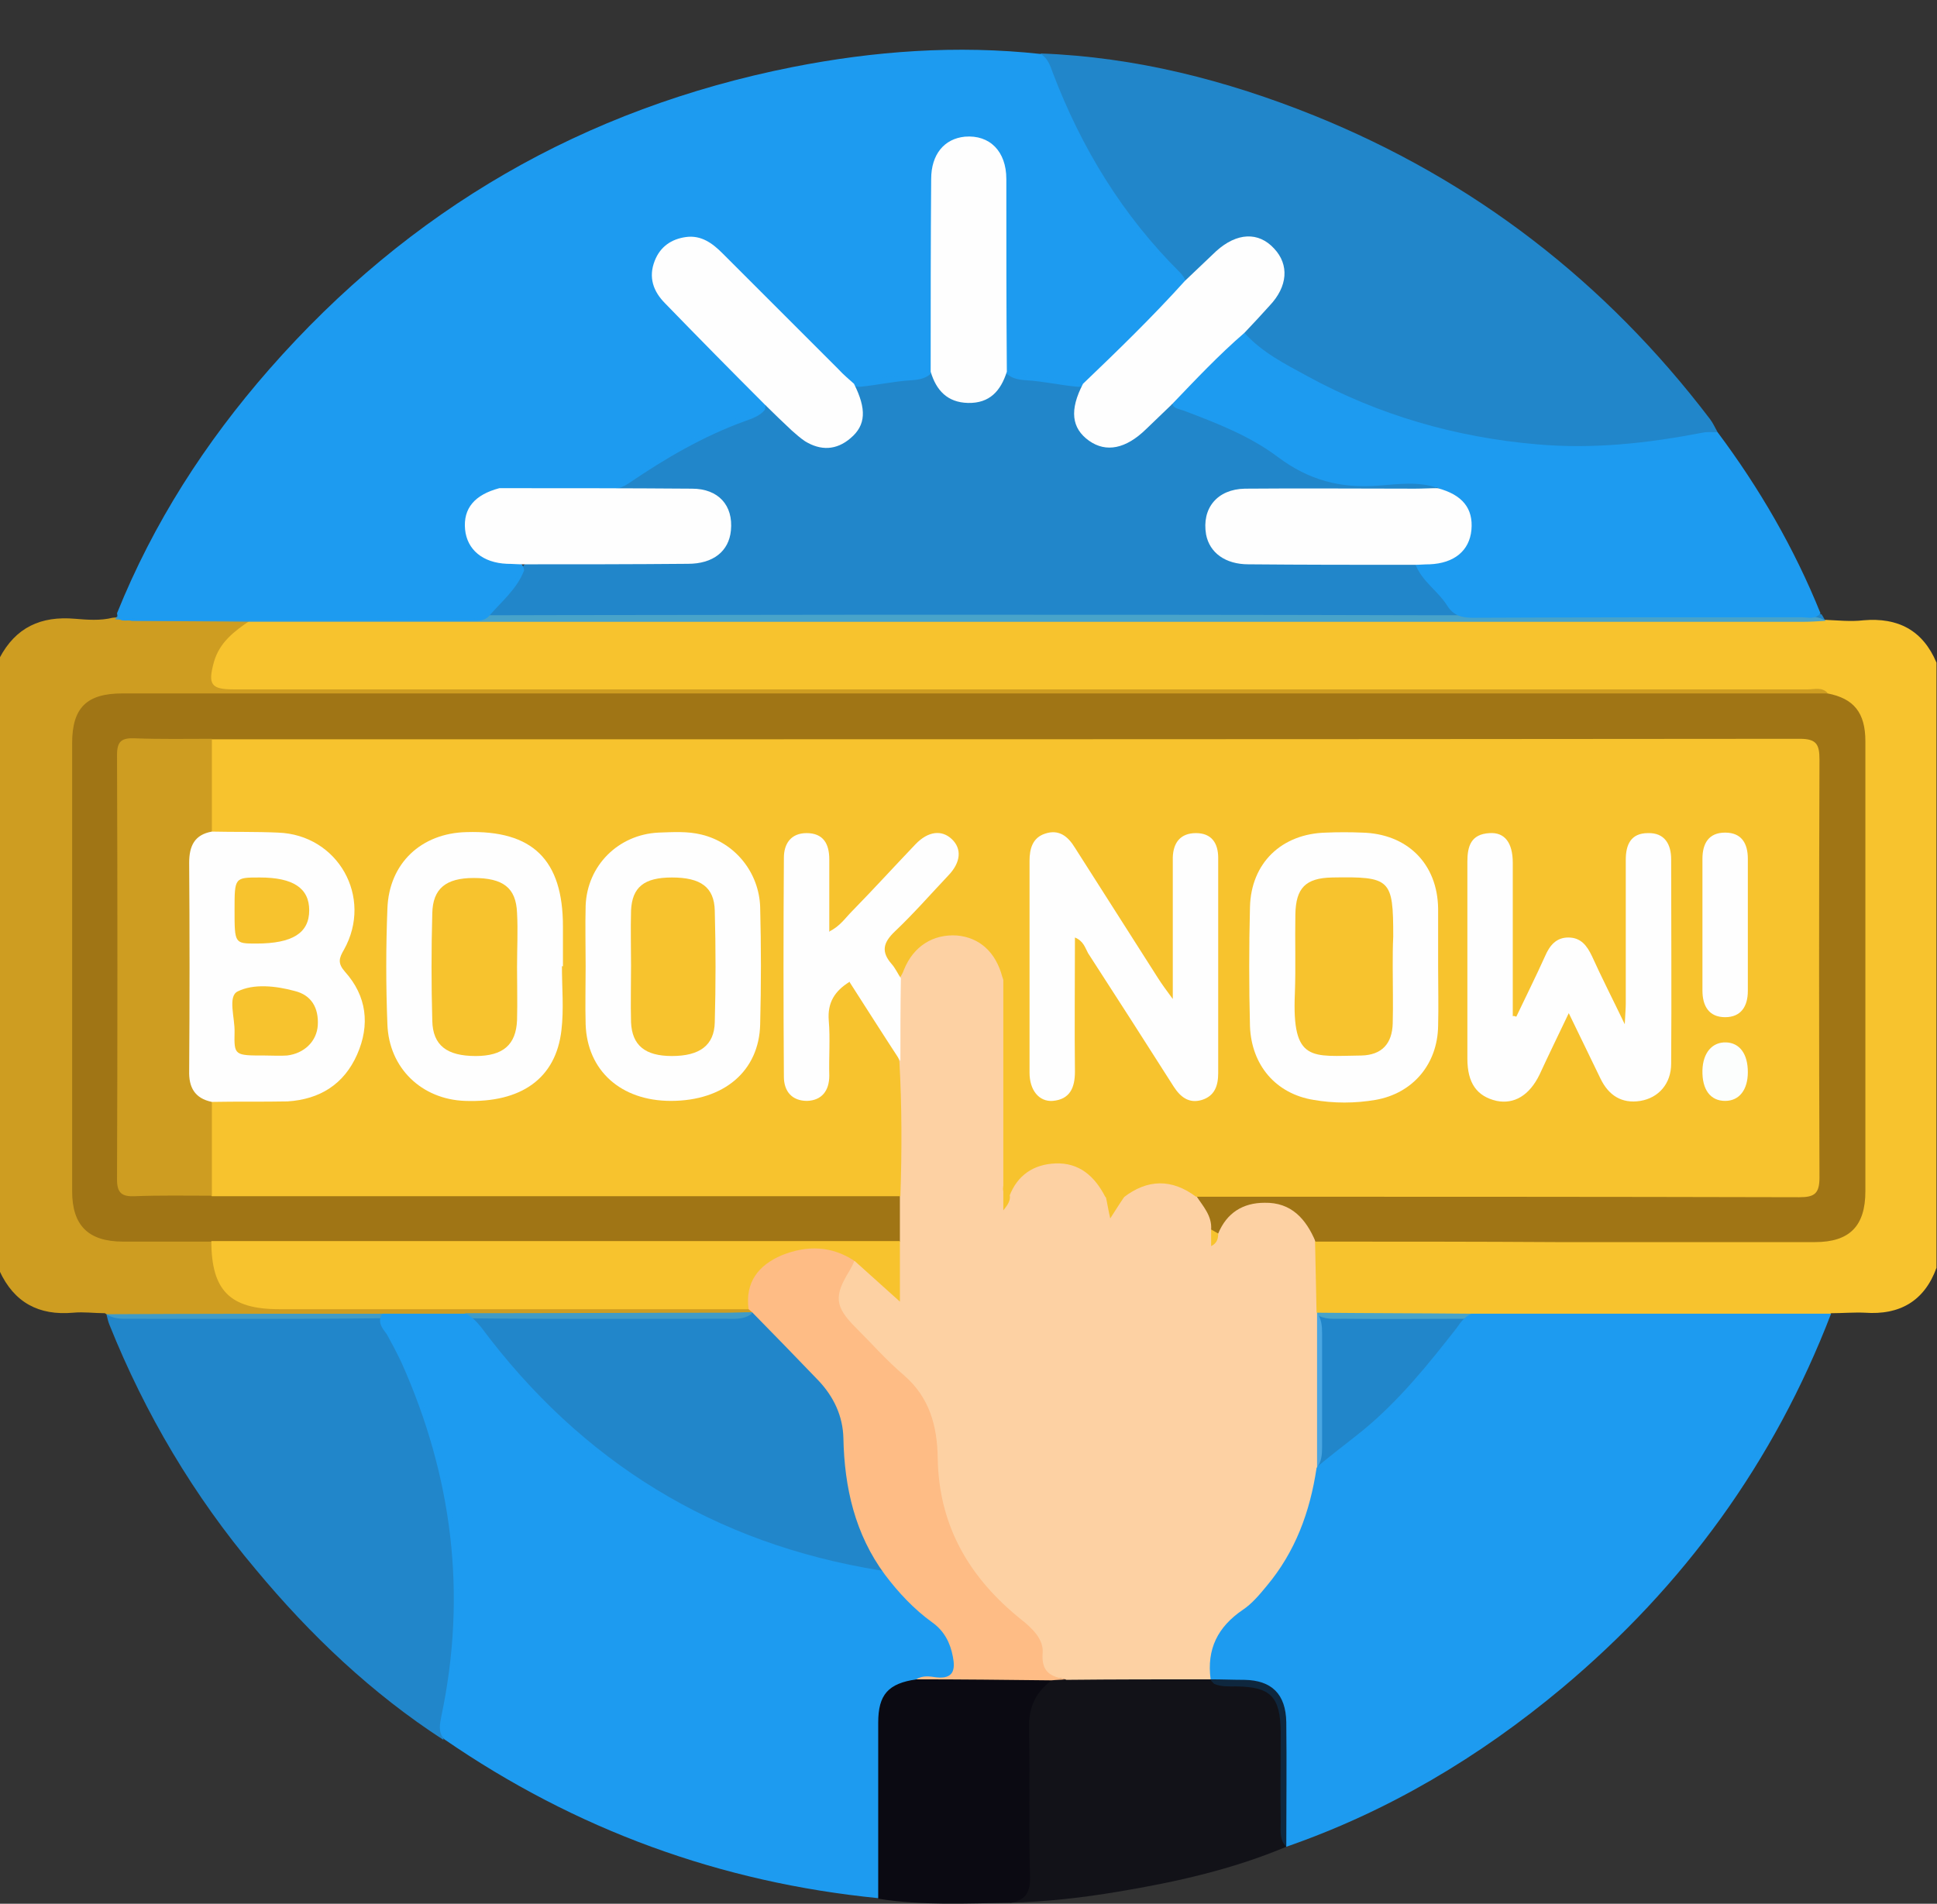<?xml version="1.0" encoding="utf-8"?>
<!-- Generator: Adobe Illustrator 23.0.0, SVG Export Plug-In . SVG Version: 6.00 Build 0)  -->
<svg version="1.1" id="Layer_1" xmlns="http://www.w3.org/2000/svg" xmlns:xlink="http://www.w3.org/1999/xlink" x="0px" y="0px"
	 width="384px" height="377.5px" viewBox="0 0 384 377.5" style="enable-background:new 0 0 384 377.5;" xml:space="preserve">
<rect x="0" y="0" width="384" height="377.5" fill="#333333" stroke="none"/>
<style type="text/css">
	.st0{fill:#F7C32E;}
	.st1{fill:#CE9D21;}
	.st2{fill:#1d9bf0;}
	.st3{opacity:0.8;fill:#1d9bf0;}
	.st4{opacity:0.8;fill:#0B0A12;}
	.st5{fill:#0B0A12;}
	.st6{fill:#FDD1A3;}
	.st7{fill:#A07515;}
	.st8{fill:#FEBC85;}
	.st9{fill:#FEFEFE;}
	.st10{fill:#FCFEFD;}
</style>
<g>
	<path class="st0" d="M361.6,122.9c2.6,0.1,5.3,0.4,7.8,0.1c6.9-0.6,11.8,2,14.5,8.4c0,40,0,80,0,120c-2.4,6.6-7.3,9.4-14.2,8.9
		c-2.2-0.1-4.5,0.1-6.7,0.1c-1.4,1.1-3,1.1-4.6,1.1c-22.2,0-44.4,0.1-66.6,0c-8.5,0-17,0.1-25.5,0c-1.9,0-3.8,0.2-5.4-0.9
		c-1.8-4.8-1.6-9.7-0.2-14.6c2-1.6,4.3-1.1,6.5-1.1c29.5,0,58.9,0,88.4,0c11.2,0,12.9-1.8,12.9-13.1c0-27.7,0-55.5,0-83.2
		c0-6.4-1.3-8.2-6.6-10.4c-2.2-0.9-4.4-0.6-6.7-0.6c-101.5,0-203,0-304.5,0c-1.6,0-3.3,0-4.9,0c-4.4-0.1-5.8-1.9-4.7-6.2
		c1.1-4.4,4-7.4,8.2-9c1.5-0.4,3-0.3,4.5-0.3c76.7-0.2,153.4-0.3,230.1-0.1c23.9,0,47.7,0,71.6,0.1
		C357.7,122.1,359.7,122,361.6,122.9z"/>
	<path class="st1" d="M49.5,123.1c-3.1,2.1-6,4.3-7.1,8.2c-1.2,4.4-0.6,5.4,3.9,5.4c93.7,0,187.3,0,281,0c10.4,0,20.7,0,31.1,0
		c1.3,0,2.8-0.5,3.9,0.7c-1.5,1.5-3.5,1.2-5.3,1.2c-9.1,0.1-18.2,0-27.4,0c-100.5,0-201,0-301.5,0c-11.2,0-12.7,1.4-12.7,12.8
		c0,26.9,0,53.7,0,80.6c0,1.4,0,2.8,0,4.1c0.3,5.8,2.8,8.4,8.6,8.7c4.2,0.2,8.5,0,12.7,0.1c1.7,0,3.5-0.1,5.1,0.9
		c1,0.9,1.1,2.2,1.3,3.4c1.4,6.9,4.3,9.2,11.4,9.2c29.2,0,58.3,0,87.5,0c2.1,0,4.2-0.3,6.3,0.5c0.6,0.4,1.4,0.8,0.6,1.7
		c-1.6,1.1-3.3,0.9-5.1,0.9c-17.2,0-34.4,0.1-51.5-0.1c-5.6,0.1-11.2,0.1-16.8,0c-16.9,0.2-33.9,0.1-50.8,0.1
		c-1.4,0-2.7-0.2-3.9-1.1c-2.1,0-4.2-0.3-6.3-0.1c-6.8,0.6-11.7-2-14.6-8.3c0-40.5,0-81,0-121.5c3.2-6.1,8.2-8.4,15-7.8
		c2.4,0.2,5,0.4,7.4-0.2c8.3-1,16.7-0.4,25.1-0.4C48.3,122.2,49,122.5,49.5,123.1z"/>
	<path class="st2" d="M291.7,260.5c23.8,0,47.6,0,71.3,0c-11.3,29.4-29.2,54-53.3,74.2c-16.4,13.7-34.5,24.5-54.7,31.5
		c-1.4-1.4-1.1-3.2-1.1-4.9c-0.1-6,0-11.9,0-17.9c-0.1-7-2-8.9-8.8-9c-1.5,0-3,0.1-4.4-0.5c-2.7-2.5-1.6-5.5-0.8-8.2
		c0.8-2.6,2.7-4.4,4.8-6.1c8-6.5,13-14.9,14.7-25.1c0.2-1.1,0.4-2.2,1.1-3.1c3.1-2.7,6.4-5.1,9.6-7.7c7.2-5.9,13-13.1,18.7-20.4
		C289.6,262.1,290.4,261.1,291.7,260.5z"/>
	<path class="st2" d="M75.8,260.5c5.5,0,11,0,16.5,0c1.3,0.6,2.2,1.6,3.1,2.7c19.9,26.7,46.2,42.9,79.1,48.2c0.5,0.1,1,0.2,1.4,0.5
		c3.6,3.5,7,7.1,10.9,10.2c1.6,1.3,2.4,3.2,2.9,5.2c1.1,4.4,0,6-4.6,6.1c-1.4,0.1-2.7,0.2-4,0.7c-4.8,1.8-5.8,3.2-5.8,8.3
		c-0.1,9.6,0,19.2,0,28.7c0,1.8,0.4,3.8-1.1,5.3c-31.4-3.1-60.1-13.6-86.1-31.5c-1.3-1.4-0.9-3-0.6-4.6c5.1-24.2,2.2-47.5-7.9-70.1
		c-0.9-1.9-1.9-3.8-2.9-5.6C75.8,263.4,74.7,262.1,75.8,260.5z"/>
	<path class="st3" d="M75.8,260.5c3.4,7.2,7,14.3,9.5,21.9c4.4,13.7,6.2,27.7,5.4,42c-0.4,6.9-1.9,13.7-2.8,20.6
		c-14.2-9.2-26.4-20.8-37.2-33.8c-12.3-14.6-21.9-30.8-29-48.5c-0.3-0.7-0.4-1.4-0.6-2.1C39.2,260.5,57.5,260.5,75.8,260.5z"/>
	<path class="st4" d="M240,333c2.2,0,4.5,0.1,6.7,0.1c5.4,0.1,8.2,2.8,8.3,8.4c0.1,8.2,0,16.5,0,24.7c-10.7,4.5-21.9,7-33.3,8.9
		c-7.1,1.2-14.2,2-21.5,2.2c2.6-2.6,2.7-5.8,2.7-9.2c-0.1-8.6-0.1-17.2,0-25.8c0-4.2,1.3-7.9,5.4-9.8c1.1-0.4,2.3-0.4,3.5-0.5
		c7.7-0.1,15.4,0,23.1,0C236.7,332,238.5,331.9,240,333z"/>
	<path class="st5" d="M208.5,333.2c-3.3,2.4-4.6,5.5-4.5,9.6c0.2,9.7-0.1,19.5,0.2,29.2c0.1,3.1-0.8,4.8-3.8,5.3
		c-8.8,0.1-17.6,0.6-26.3-0.8c0-11.6,0-23.2,0-34.9c0-5.6,2-7.8,7.6-8.6c7.2-0.2,14.3-1.5,21.5-1C205,332.1,206.9,331.8,208.5,333.2
		z"/>
	<path class="st2" d="M23.2,121.6c7.2-17.9,17.5-33.9,30.2-48.4c27.8-31.7,62.4-51.7,103.7-59.9c16.2-3.2,32.6-4.4,49.2-2.6
		c1.4,0.8,1.9,2.3,2.4,3.7c5.7,15,13.9,28.4,25.3,39.7c0.4,0.4,0.8,1,1,1.5c0.2,1.4-0.8,2.3-1.7,3.2c-5.2,5.3-10.5,10.6-15.8,15.8
		c-1.1,1.1-2.2,2.1-3.8,2.1c-3.5-0.3-6.8-1.1-10.3-1.3c-1.6-0.1-3.2-0.4-4.3-1.8c-0.9-1.8-0.7-3.7-0.7-5.5c0-9.8,0-19.7,0-29.5
		c0-1.7,0.1-3.5-0.4-5.2c-0.9-3.1-3-4.8-5.9-4.8c-2.9,0-5,1.6-6,4.7c-0.5,1.7-0.5,3.5-0.5,5.2c0,10,0,19.9,0,29.9
		c0,1.7,0.2,3.5-0.6,5.1c-1,1.5-2.7,1.8-4.3,1.9c-3.5,0.2-6.9,1-10.3,1.3c-2.1,0-3.3-1.5-4.7-2.8c-7.1-7-14.1-14.1-21.1-21.1
		c-1.5-1.5-3-2.9-5-3.9c-2.7-1.4-5.2-0.9-7.3,1c-2.1,1.9-2.7,4.4-1.6,7.2c0.6,1.7,1.8,3,3.1,4.2c5.2,5.2,10.4,10.4,15.6,15.6
		c1.2,1.2,2.9,2.2,2.2,4.4c-1,1.2-2.5,1.7-3.9,2.2c-8.3,3-15.8,7.4-23,12.3c-1.9,1.3-3.9,1.5-6,1.6c-6.5,0.2-13-0.5-19.4,0.4
		c-4.5,1.5-6.2,3.5-6,6.9c0.2,3.5,2.5,5.6,7.1,6.4c1.4,0.3,3.2-0.2,3.5,2c-1.4,3.7-4.5,6.2-7,9.1c-0.9,1-2.3,0.9-3.5,0.9
		c-22.4,0-44.9,0-67.3,0C25.1,122.8,23.4,123.7,23.2,121.6z"/>
	<path class="st3" d="M169.3,76.1c4.9-1.6,10.2-1.4,15.2-2.4c0.5,0.2,0.8,0.6,1.1,1c4.5,5.8,8.3,5.7,12.8-0.1
		c0.3-0.4,0.7-0.7,1.2-0.8c5,1,10.2,0.8,15.2,2.4c0.6,1.3-0.2,2.4-0.5,3.6c-0.6,2.7-0.1,5,2.1,6.7c2.2,1.7,4.6,1.6,7,0.5
		c2.1-0.9,3.6-2.7,5.2-4.2c1.2-1.2,2.3-2.7,4.3-2.6c9.5,2.6,17.9,7.6,26.1,12.9c2.3,1.5,4.6,2.3,7.4,2.2c5.1-0.1,10.3-0.2,15.4,0.1
		c1.2,0.1,3.5-0.7,2.9,2.1c-1.8,0.9-3.7,0.7-5.5,0.7c-10.5,0-21-0.1-31.4,0.1c-5.2,0.1-7.9,3-7.1,7.4c0.5,3,2.9,4.9,6.9,5.2
		c4,0.3,8,0.1,12,0.1c5.4,0,10.7,0,16.1,0c1.7,0,3.5-0.1,5.1,0.8c1.8,1.7,3.7,3.4,5.1,5.5c2.2,3.2,5,4.3,8.9,4.3
		c20.6-0.1,41.2-0.1,61.8-0.1c1.5,0,3-0.1,4.5,0.3c0.3,0.4,0.5,0.9,0.8,1.3c-1.5,0.1-3,0.2-4.5,0.2c-100.3,0-200.6,0-300.9,0
		c-2.2,0-4.5,0-6.7,0c-7.5-0.1-15.1-0.1-22.6-0.2c-1.5,0-2.9-0.2-4.4-0.3c0.2-0.3,0.5-0.7,0.7-1c1.1,1.3,2.5,0.8,3.8,0.8
		c21.7,0,43.5,0,65.2,0.1c2.2,0,3.8-0.5,5-2.4c1.8-2.9,5-4.8,6.3-8.2c1.5-1.5,3.5-1.1,5.3-1.1c8.5-0.1,17,0,25.4,0
		c1.7,0,3.5,0,5.2-0.7c2.9-1.1,4.3-3.3,4.1-6.4c-0.2-3-2.1-4.7-4.9-5.4c-1.5-0.4-3-0.3-4.5-0.3c-10,0-20,0-29.9,0
		c-1.8,0-3.8,0.4-5.2-1.3c4.5-1.4,9.1-0.6,13.7-0.5c5.7,0.1,10.8-0.4,15.6-4.1c6.6-4.9,14.2-8.2,21.9-11c0.5-0.2,1-0.7,1.5-1
		c2.1,0.1,3.1,1.9,4.4,3.1c1.1,1,2.1,2.1,3.4,2.9c2.6,1.6,5.3,2.2,8,0.3c2.7-1.9,3.1-4.6,2.1-7.6C169.2,78,168.7,77.1,169.3,76.1z"
		/>
	<path class="st3" d="M235,55.7c-7.6-5.8-12.6-13.6-17.6-21.5c-4.7-7.4-8-15.5-11.1-23.6c18.8,0.7,36.8,5.3,54.2,12.3
		c31.7,12.8,57.8,33,78.5,60.2c0.6,0.8,1,1.7,1.5,2.6c-4.5,2.4-9.6,2.6-14.5,3.1c-23.1,2.7-45-1.8-65.6-12.5c-5-2.6-10-5.1-13.9-9.3
		c-0.6-2.1,1-3.1,2.1-4.4c1.6-1.7,3.5-3.2,4.4-5.4c1.2-2.9,0.7-5.5-1.5-7.5c-2.2-2-4.8-2.4-7.5-0.8c-2,1.1-3.5,2.7-5.1,4.3
		C237.7,54.3,236.9,55.8,235,55.7z"/>
	<path class="st2" d="M246.7,66c3.5,3.9,8.1,6.2,12.5,8.6c14.1,7.7,29.3,12.1,45.4,13.5c11.2,1,22-0.2,32.9-2.3c1-0.2,2-0.1,3-0.1
		c8.3,11.1,15.2,23,20.4,35.9c-1,1.3-2.5,0.8-3.8,0.8c-21.7,0-43.5,0-65.2,0.1c-2.2,0-3.8-0.5-5-2.4c-1.8-2.9-5-4.8-6.3-8.2
		c1-1.2,2.5-0.9,3.8-1.1c3.2-0.5,5.6-2,6.3-5.4c0.6-3.4-0.9-5.7-3.9-7.2c-0.7-0.3-1.4-0.6-1.7-1.4c-3.9-1.4-7.9-0.8-11.8-0.5
		c-7.5,0.6-13.9-1.1-20-5.7c-5.6-4.2-12.1-6.7-18.7-9.2c-0.8-0.3-1.7-0.3-2.2-1.2c-0.1-1.3,0.8-2,1.6-2.8c3.3-3.3,6.6-6.7,10-10
		C244.7,66.7,245.4,65.8,246.7,66z"/>
	<path class="st6" d="M240,333c-9.5,0-19,0-28.6,0.1c-0.8-0.4-1.7-0.3-2.6-0.2c-2,0.2-2.8-0.9-2.8-2.6c0-4-2.2-6.6-5.1-9
		c-10.1-8.5-16-19.2-16-32.7c0-5.7-1.8-11-6.4-15c-3.3-2.9-6.2-6.1-9.3-9.2c-5-5.1-4.9-9.2,0.2-14.5c4,0.8,5.5,4.7,8.2,6.7
		c-0.6-3.4-0.1-7.2-0.3-10.9c-0.1-2.9-0.1-5.8,0-8.7c-0.2-8.8-0.1-17.6-0.1-26.5c0.3-5.3-0.4-10.6,0.3-15.9c0.6-2.4,1.5-4.7,3.4-6.5
		c3.2-3.1,6.9-4.5,11.2-3c4.2,1.5,7.3,4.2,7.6,9.1c0.1,13.9-0.2,27.8,0.2,41.6c5.7-8.4,14.5-8.1,19.7,0.7c0.6,1.2,1.1,2.5,0.8,3
		c0.1-0.8,1-1.9,2.2-3c6.3-4,9.5-4,14.8,0.1c1.9,1.9,3.7,3.9,3.3,6.9c-0.1,0.9,0.1,1.9-0.3,2.8c0.3-0.7,0.3-1.6,0.4-2.4
		c2.2-4.8,6.1-6.7,11.2-6.2c4.2,0.4,7.2,2.6,8.6,6.6c0.2,0.6,0.3,1.2,0.1,1.8c0.1,4.7,0.2,9.4,0.3,14.1c1,1.3,1.1,2.7,1.1,4.3
		c0,7.5,0,14.9,0,22.4c0,1.5-0.1,3-1.1,4.2c-1.3,8.7-4.2,16.6-9.9,23.4c-1.4,1.7-2.9,3.5-4.7,4.7C241.4,322.6,239.2,327,240,333z"/>
	<path class="st7" d="M260.8,246.2c-1.9-4.5-4.8-7.8-10.1-7.7c-4.3,0-7.5,2-9.2,6.1c-0.9,0.5-1.1-0.3-1.4-0.8
		c0.2-2.7-1.6-4.6-2.9-6.6c1.8-1.6,4-1.2,6.1-1.2c36.4,0,72.7,0,109.1,0c7.1,0,7.1,0,7.1-7.2c0-24.9,0-49.7,0-74.6
		c0-6.4,0-6.5-6.5-6.5c-102,0-204,0-306,0c-1.6,0-3.2,0.1-4.9-0.1c-4.5,0.2-9,0.1-13.5,0c-3-0.1-4.3,1-4.3,4.1c0,26.7,0,53.4,0,80.2
		c0,3.1,1.2,4.2,4.2,4.2c4.5-0.1,9-0.1,13.5,0c4.6-0.2,9.2-0.1,13.9-0.1c38.6,0,77.1,0,115.7,0c2.3,0,4.8-0.5,6.8,1.2c0,3,0,6,0,9
		c-1.6,1.4-3.5,1.2-5.3,1.2c-41.9,0-83.9,0.1-125.8,0c-1.9,0-3.8,0.2-5.3-1.2c-5.9,0-11.7,0-17.6,0c-6.9,0-10.1-3.2-10.1-10
		c0-29.6,0-59.2,0-88.8c0-7.1,2.9-9.9,10-9.9c111,0,222.1,0,333.1,0c1.6,0,3.2,0,4.9,0c5.2,1,7.5,3.8,7.5,9.5c0,26.7,0,53.5,0,80.2
		c0,3,0,6,0,9c0,6.9-3.1,10.1-10,10.1c-17,0-34,0-51,0C292.8,246.2,276.8,246.2,260.8,246.2z"/>
	<path class="st3" d="M261.1,291.2c0-10.3,0-20.6,0-30.9c10.2,0.1,20.4,0.1,30.7,0.2c-7.9,11.4-17.1,21.5-28.4,29.6
		C262.6,290.6,262,291.2,261.1,291.2z"/>
	<path class="st3" d="M175.4,312.2c-10.5-0.8-20.4-4.2-30.1-8.1c-15.1-6.1-28.1-15.4-39.5-26.9c-5.1-5.1-9.6-10.7-13.6-16.8
		c17.2,0,34.4-0.1,51.6-0.1c1.7,0,3.5-0.1,5.2-0.1c1.4,0.2,2.2,1.2,3,2.1c3.5,3.5,7.1,7,10.6,10.6c3.2,3.3,5.3,7.3,5.5,12
		c0.5,8.8,1.6,17.4,6.8,24.9C175.5,310.5,176,311.3,175.4,312.2z"/>
	<path class="st8" d="M175.4,312.2c-5.9-8-8-17.2-8.2-27c-0.1-4.4-1.9-8.2-4.9-11.4c-4.4-4.6-8.8-9.1-13.3-13.7
		c-0.2-0.2-0.4-0.3-0.6-0.5c-1.6-2.4-1-4.8,0.3-7c3.4-5.5,13.6-7.9,19.1-4.6c0.8,0.5,1.4,1,1.6,2c-0.3,0.7-0.6,1.3-1,2
		c-3.1,5-2.9,7.1,1.2,11.2c3.2,3.2,6.2,6.6,9.6,9.5c5.1,4.4,6.6,10.1,6.7,16.4c0.2,13.5,6.3,23.8,16.5,32c2.3,1.8,4.5,4,4.3,6.6
		c-0.3,3.9,1.6,4.8,4.7,5.3c-1,0.1-2,0.1-3,0.2c-8.9-0.1-17.9-0.2-26.8-0.2c1.3-0.8,2.7-0.6,4-0.4c3.5,0.4,3.8-1.6,3.3-4.1
		c-0.5-2.7-1.7-5.1-4.1-6.8C181.2,319.1,178.1,315.8,175.4,312.2z"/>
	<path class="st0" d="M169.5,250.1c-4.6-3.1-9.5-3.2-14.5-1.2c-4.7,2-7.3,5.4-6.6,10.7c-31,0-62.1,0-93.1,0
		c-9.7,0-13.4-3.7-13.4-13.5c45.5,0,91,0,136.5,0c0,3.8,0,7.7,0,12C175.3,255.3,172.4,252.7,169.5,250.1z"/>
	<path class="st9" d="M246.7,66c-5.1,4.4-9.7,9.3-14.4,14.2c-1.7,1.6-3.4,3.3-5.1,4.9c-4,3.9-7.9,4.7-11.3,2.3
		c-3.5-2.5-3.9-6.1-1.2-11.3c6.9-6.6,13.8-13.3,20.2-20.4c2.1-2,4.1-3.9,6.2-5.9c4.1-3.7,8.4-3.9,11.5-0.5c3,3.2,2.7,7.5-0.9,11.3
		C250.1,62.4,248.4,64.2,246.7,66z"/>
	<path class="st9" d="M169.3,76.1c2.5,5,2.4,8.2-0.7,10.8c-2.8,2.4-5.9,2.5-9,0.6c-0.9-0.6-1.8-1.4-2.6-2.1
		c-1.8-1.7-3.6-3.4-5.4-5.2c-6.6-6.6-13.2-13.3-19.7-20c-2.4-2.4-3.4-5.2-2.1-8.5c1.1-2.8,3.3-4.3,6.2-4.7c3-0.4,5.2,1.2,7.2,3.2
		c7.7,7.7,15.3,15.3,23,23C167.2,74.3,168.3,75.2,169.3,76.1z"/>
	<path class="st9" d="M199.6,73.7c-1.2,3.8-3.4,6.3-7.7,6.2c-4.1-0.1-6.3-2.5-7.4-6.2c0-12.7,0-25.4,0.1-38.2c0-4.9,2.6-8,6.7-8.4
		c4.9-0.4,8.2,2.9,8.2,8.4C199.5,48.2,199.5,61,199.6,73.7z"/>
	<path class="st9" d="M99,96.8c12.7,0,25.4,0,38.2,0.1c5.2,0,8.2,3.3,7.7,8.3c-0.4,4.1-3.5,6.6-8.5,6.6c-11,0.1-22,0.1-32.9,0.1
		c-1,0-2-0.1-3-0.1c-4.8-0.2-7.9-2.8-8.3-6.8C91.8,100.8,94.1,98.1,99,96.8z"/>
	<path class="st9" d="M285,96.8c4.9,1.3,7.1,4,6.7,8.3c-0.4,4.1-3.4,6.6-8.3,6.8c-1,0-2,0.1-3,0.1c-11,0-22,0-32.9-0.1
		c-4.6,0-7.7-2.3-8.4-5.9c-0.9-5.2,2.2-9,7.7-9.1c11.2-0.1,22.5,0,33.7,0C282,96.9,283.5,96.8,285,96.8z"/>
	<path class="st0" d="M178.5,237.2c-45.5,0-91,0-136.5,0c-1-1.1-1.2-2.4-1.2-3.8c0.1-4.8-0.5-9.6,0.5-14.3c1-1.8,2.7-1.6,4.3-1.6
		c3.2-0.1,6.5,0,9.7,0c6.4-0.1,11.4-2.8,14.2-8.6c2.7-5.5,1.8-10.7-2-15.4c-1.7-2-1.2-3.7-0.2-5.8c3.2-7.2,2-13.4-3.4-18
		c-2.6-2.2-5.4-3.5-8.9-3.4c-3.1,0-6.2,0.1-9.4,0c-1.6,0-3.3,0.2-4.3-1.5c-0.6-6.1-1.6-12.2,0.6-18.2c105,0,210,0,314.9-0.1
		c3.3,0,3.9,1.1,3.9,4.1c-0.1,27.6-0.1,55.2,0,82.9c0,3.2-1,3.9-4,3.9c-39.9-0.1-79.7-0.1-119.6-0.1c-4.8-3.6-9.6-3.5-14.3,0.1
		c-1.2,0.7-2.5,1-3.7-0.1c-2.1-4.1-5.2-6.8-9.9-6.6c-4.3,0.2-7.5,2.3-9.1,6.5c-2-0.6-1-2.2-1-3.3c-0.1-12,0-24.1-0.1-36.1
		c0-1.4,0.3-2.7-0.3-4.1c-1.3-4.9-4.5-7.8-9-8.2c-4.7-0.3-8.6,2.1-10.5,6.8c-0.2,0.6-0.5,1.1-0.8,1.6c-5.1-3.4-5.5-6.3-1.3-10.4
		c3.3-3.2,6.3-6.8,9.4-10.2c1.6-1.8,3-3.6,1.1-5.9c-1.3-1.6-4-1.2-6.2,1.3c-3.9,4.4-8,8.6-12.1,12.7c-0.5,0.5-1,1.1-1.6,1.6
		c-1,0.8-1.9,2.4-3.4,1.6c-1.2-0.6-1-2.2-1.1-3.4c-0.1-3.4,0-6.7-0.1-10.1c-0.1-2.3-0.6-4.5-3.4-4.5c-2.8,0-3.5,2.2-3.5,4.5
		c-0.2,13.9-0.1,27.7,0,41.6c0,2.3,0.7,4.4,3.5,4.4c2.8,0,3.3-2.2,3.4-4.5c0.1-3.5,0-7,0-10.5c0-1.6,0.2-3.2,1.1-4.7
		c2.5-3.7,4.6-3.8,6.9,0c2.5,4.3,5.8,8.1,7.2,13.1C178.8,219.3,178.8,228.2,178.5,237.2z"/>
	<path class="st9" d="M178.5,210.4c-3.4-5.2-6.7-10.4-10.1-15.7c-2.9,1.8-4.4,4.1-4.1,7.7c0.3,3.6,0,7.2,0.1,10.9c0,3-1.5,4.9-4.4,5
		c-3,0-4.6-1.9-4.6-4.8c-0.1-14.5-0.1-29,0-43.4c0-2.8,1.4-4.9,4.5-4.9c3.3,0,4.5,2.1,4.5,5.2c0,4.6,0,9.2,0,14.3
		c2.1-1,3.2-2.7,4.5-4c4.3-4.4,8.4-8.9,12.6-13.3c2.5-2.6,5.2-2.9,7.2-1c2,1.9,1.8,4.6-0.7,7.2c-3.5,3.7-6.9,7.6-10.6,11.1
		c-2.3,2.2-2.8,4-0.6,6.5c0.7,0.8,1.2,1.9,1.8,2.8C178.5,199.4,178.5,204.9,178.5,210.4z"/>
	<path class="st0" d="M198.9,193.6c1,1.3,0.6,2.9,0.6,4.3c0,11.8,0,23.6,0,35.4c0,1.3-0.6,2.7,0.7,3.8c0.1,0.9-0.3,1.7-1.3,2.9
		C198.9,224.1,198.9,208.8,198.9,193.6z"/>
	<path class="st0" d="M219.2,237.2c1.2,0,2.5,0,3.7,0.1c-0.9,1.3-1.7,2.6-2.8,4.3C219.7,239.9,219.5,238.5,219.2,237.2z"/>
	<path class="st0" d="M240.1,243.8c0.5,0.3,0.9,0.5,1.4,0.8c0,1-0.2,1.9-1.4,2.5C240.1,245.9,240.1,244.9,240.1,243.8z"/>
	<path class="st1" d="M42,218.5c0,6.2,0,12.4,0,18.6c-5.1,0-10.2-0.1-15.3,0.1c-2.5,0.1-3.5-0.6-3.5-3.3c0.1-28.1,0.1-56.1,0-84.2
		c0-2.7,0.9-3.4,3.5-3.3c5.1,0.2,10.2,0.1,15.3,0.1c0,6.1,0,12.3,0,18.4c-3.4,2.9-3.5,6.8-3.4,10.9c0.1,10.9,0.2,21.7,0,32.6
		C38.5,212.2,39,215.7,42,218.5z"/>
	<path class="st9" d="M300.6,201.6c1.9-4,3.9-8,5.7-12c0.9-2.1,2.2-3.7,4.6-3.7c2.5,0,3.7,1.6,4.7,3.7c1.9,4.2,4,8.3,6.5,13.5
		c0.1-2.1,0.2-3.1,0.2-4.1c0-9.5,0-19,0-28.5c0-3,1-5.3,4.4-5.3c3.3-0.1,4.6,2.2,4.6,5.2c0,13.5,0.1,27,0,40.5c0,4-2.5,6.8-6.1,7.4
		c-3.7,0.6-6.3-1.1-7.9-4.4c-2-4.1-4-8.3-6.3-13c-2.1,4.4-4,8.3-5.8,12.2c-2,4.1-5,5.9-8.5,5.2c-3.9-0.9-5.8-3.5-5.8-8.4
		c0-13,0-26,0-39c0-3.1,0.7-5.5,4.4-5.7c3-0.2,4.6,1.9,4.6,5.9c0,10.1,0,20.2,0,30.4C300.1,201.4,300.3,201.5,300.6,201.6z"/>
	<path class="st9" d="M42,218.5c-3.4-0.7-4.6-2.9-4.5-6.2c0.1-13.7,0.1-27.5,0-41.2c0-3.4,1.1-5.6,4.5-6.2c4.4,0.1,8.7,0,13.1,0.2
		c11.9,0.4,18.9,12.8,13.1,23.2c-1,1.7-1.3,2.7,0.2,4.4c4.3,4.8,5,10.5,2.4,16.4c-2.6,5.9-7.4,8.9-13.8,9.3
		C52,218.5,47,218.4,42,218.5z"/>
	<path class="st9" d="M213.1,185.9c0,9.1-0.1,17.9,0,26.6c0,3.2-1,5.5-4.4,5.8c-2.7,0.2-4.6-2.1-4.6-5.6c0-14,0-28,0-42
		c0-2.4,0.6-4.6,3.1-5.4c2.7-0.9,4.5,0.5,5.9,2.8c5.5,8.6,11,17.3,16.5,25.9c0.7,1.1,1.5,2.2,2.9,4.1c0-8.8,0-16.6,0-24.4
		c0-1.2,0-2.5,0-3.7c0.1-2.9,1.5-4.8,4.6-4.8c3.1,0,4.4,2,4.4,4.9c0,8.2,0,16.5,0,24.7c0,6,0,12,0,18c0,2.5-0.7,4.5-3.2,5.3
		c-2.6,0.8-4.3-0.6-5.6-2.6c-5.6-8.8-11.3-17.7-17-26.5C215.1,187.9,214.8,186.6,213.1,185.9z"/>
	<path class="st9" d="M285.1,191.8c0,3.9,0.1,7.7,0,11.6c-0.1,7.6-5,13.4-12.4,14.7c-4.1,0.7-8.3,0.7-12.3,0
		c-7.4-1.2-12.3-6.8-12.6-14.6c-0.2-7.9-0.2-15.7,0-23.6c0.2-8.8,6.3-14.6,15.1-14.8c2.4-0.1,4.7-0.1,7.1,0c9,0.2,15,6.2,15.1,15.1
		C285.1,184,285.1,187.9,285.1,191.8z"/>
	<path class="st9" d="M116.1,191.6c0-4-0.1-8,0-12c0.3-8,6.5-14.1,14.4-14.5c2.9-0.1,5.8-0.3,8.6,0.4c6.6,1.6,11.4,7.5,11.6,14.4
		c0.2,7.7,0.2,15.5,0,23.2c-0.2,9.3-7.2,15.2-17.7,15.2c-9.9,0-16.6-6-16.9-15.2C116,199.3,116.1,195.4,116.1,191.6
		C116.1,191.6,116.1,191.6,116.1,191.6z"/>
	<path class="st9" d="M111.4,191.6c0,4.2,0.4,8.5-0.1,12.7c-1.1,9.5-7.9,14.4-19.1,14c-8.6-0.3-15.1-6.5-15.4-15.2
		c-0.3-7.6-0.3-15.3,0-22.9c0.3-9,6.7-15,15.7-15.2c13.1-0.4,19.1,5.5,19.1,18.7c0,2.6,0,5.2,0,7.9
		C111.5,191.6,111.4,191.6,111.4,191.6z"/>
	<path class="st9" d="M337.5,183.4c0-4.4,0-8.7,0-13.1c0-3,1.2-5.2,4.5-5.2c3.3,0,4.5,2.2,4.5,5.2c0,8.7,0,17.4,0,26.2
		c0,3.1-1.4,5.2-4.5,5.2c-3.2,0-4.5-2.2-4.5-5.3C337.5,192.1,337.5,187.7,337.5,183.4z"/>
	<path class="st10" d="M337.5,212.2c0.1-3.4,1.9-5.6,4.7-5.5c2.7,0.1,4.3,2.3,4.3,5.9c0,3.5-1.7,5.7-4.5,5.7
		C339.1,218.3,337.4,216.1,337.5,212.2z"/>
	<path class="st0" d="M52.5,209.3c-6,0-6.1,0-6-4.6c0.1-2.8-1.4-7.1,0.6-8.1c3.2-1.6,7.6-1.1,11.3-0.1c3.3,0.8,4.8,3.3,4.6,6.8
		c-0.2,3.2-2.7,5.6-6.1,6C55.5,209.4,54,209.3,52.5,209.3z"/>
	<path class="st0" d="M46.5,180.4c0-6.4,0-6.4,5-6.4c6.6,0,9.8,2.1,9.8,6.5c0,4.5-3.3,6.6-10.5,6.6
		C46.5,187.1,46.5,187.1,46.5,180.4z"/>
	<path class="st0" d="M276.1,191.7c0,3.7,0.1,7.5,0,11.2c-0.1,4.1-2.2,6.3-6.2,6.4c-9.8,0.1-13.8,1.5-13.2-12.3
		c0.2-5.2,0-10.5,0.1-15.7c0.1-5.2,2-7.2,7.3-7.3c11.6-0.2,12.1,0.3,12.1,11.7C276.1,187.7,276.1,189.7,276.1,191.7z"/>
	<path class="st0" d="M125.1,191.5c0-3.6-0.1-7.2,0-10.9c0.2-4.7,2.6-6.6,8.1-6.6c5.7,0,8.4,1.9,8.5,6.6c0.2,7.4,0.2,14.7,0,22.1
		c-0.1,4.6-3,6.7-8.5,6.7c-5.3,0-7.9-2.1-8.1-6.7C125,199,125.1,195.2,125.1,191.5z"/>
	<path class="st0" d="M102.5,191.8c0,3.5,0.1,7,0,10.5c-0.2,4.9-2.8,7.1-8.2,7.1c-5.7,0-8.5-2.1-8.6-7c-0.2-7.1-0.2-14.2,0-21.3
		c0.1-4.9,2.7-7,8.2-7c5.8,0,8.4,1.9,8.6,6.9C102.7,184.5,102.5,188.2,102.5,191.8z"/>
</g>
</svg>

